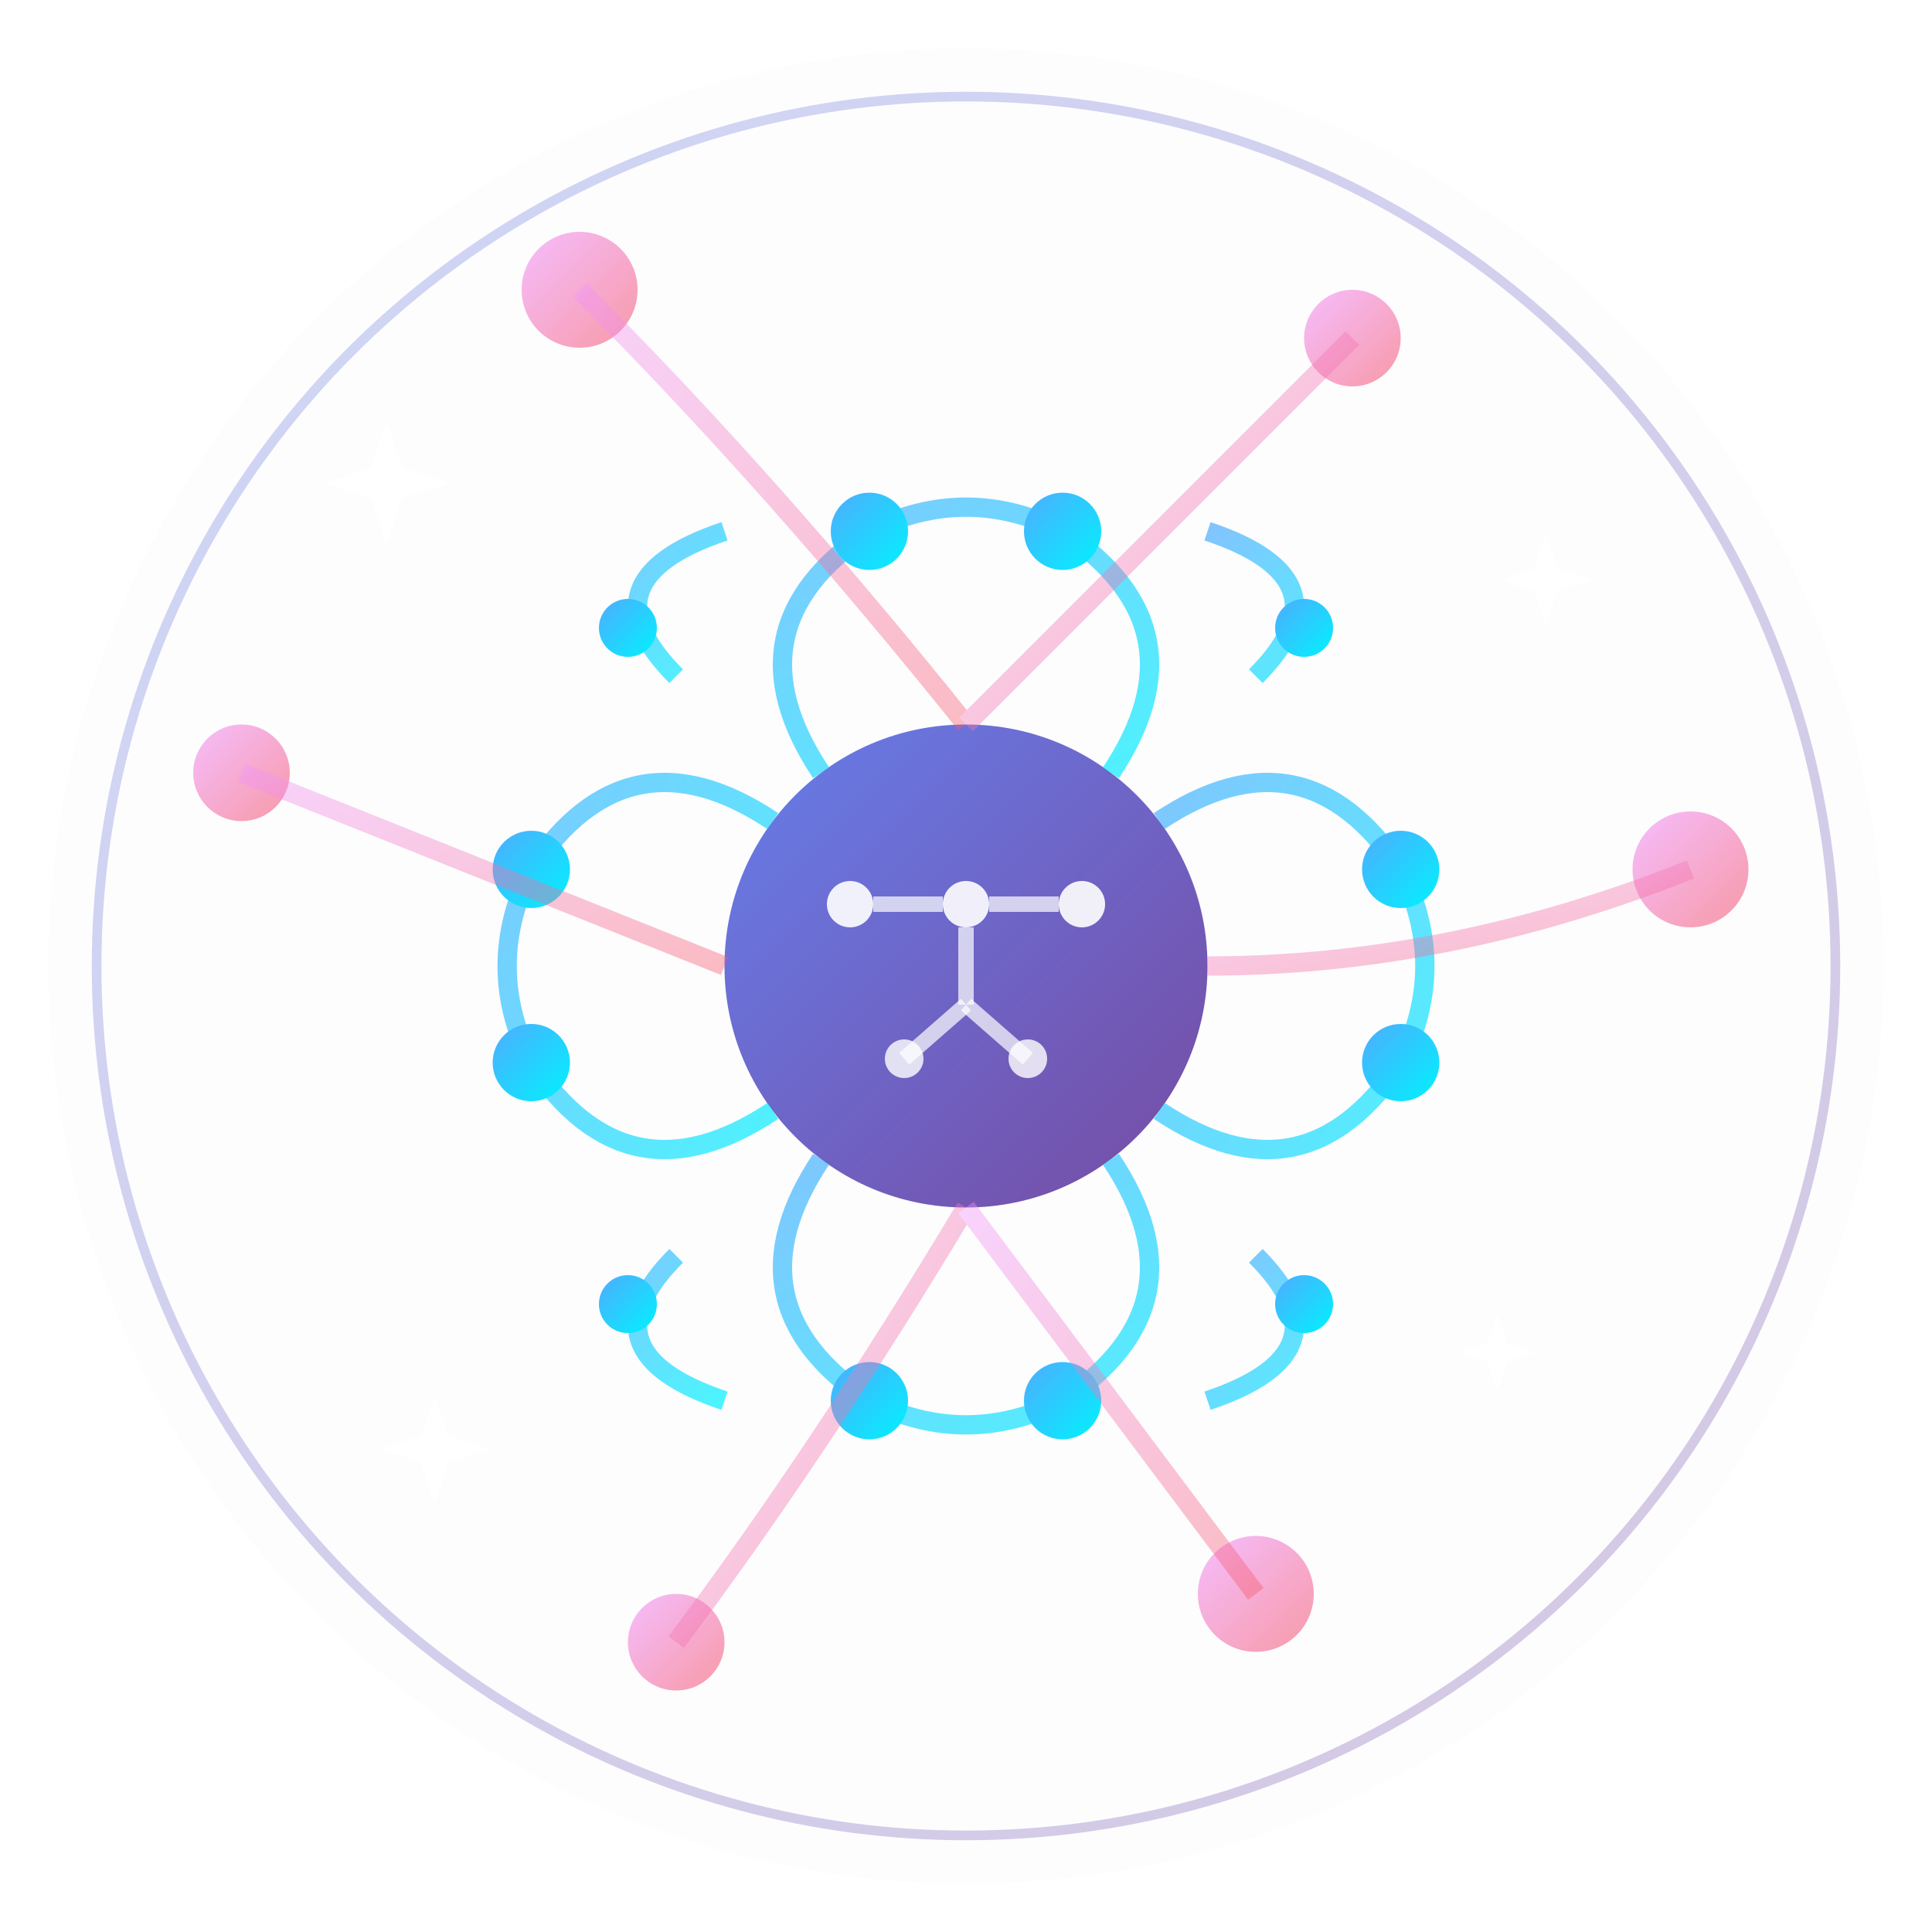 <svg width="200" height="200" viewBox="0 0 200 200" xmlns="http://www.w3.org/2000/svg">
  <defs>
    <!-- Gradient definitions -->
    <linearGradient id="brainGradient" x1="0%" y1="0%" x2="100%" y2="100%">
      <stop offset="0%" style="stop-color:#667eea;stop-opacity:1" />
      <stop offset="100%" style="stop-color:#764ba2;stop-opacity:1" />
    </linearGradient>
    
    <linearGradient id="commitGradient" x1="0%" y1="0%" x2="100%" y2="100%">
      <stop offset="0%" style="stop-color:#f093fb;stop-opacity:1" />
      <stop offset="100%" style="stop-color:#f5576c;stop-opacity:1" />
    </linearGradient>
    
    <linearGradient id="neuralGradient" x1="0%" y1="0%" x2="100%" y2="100%">
      <stop offset="0%" style="stop-color:#4facfe;stop-opacity:1" />
      <stop offset="100%" style="stop-color:#00f2fe;stop-opacity:1" />
    </linearGradient>
    
    <!-- Glow filter -->
    <filter id="glow">
      <feGaussianBlur stdDeviation="3" result="coloredBlur"/>
      <feMerge> 
        <feMergeNode in="coloredBlur"/>
        <feMergeNode in="SourceGraphic"/>
      </feMerge>
    </filter>
    
    <!-- Drop shadow -->
    <filter id="dropshadow" x="-50%" y="-50%" width="200%" height="200%">
      <feDropShadow dx="2" dy="4" stdDeviation="3" flood-color="#000000" flood-opacity="0.3"/>
    </filter>
  </defs>
  
  <!-- Background circle -->
  <circle cx="100" cy="100" r="95" fill="url(#brainGradient)" filter="url(#dropshadow)" opacity="0.1"/>
  
  <!-- AI Brain/Neural Network -->
  <g transform="translate(100, 100)">
    <!-- Central brain node -->
    <circle cx="0" cy="0" r="25" fill="url(#brainGradient)" filter="url(#glow)"/>
    
    <!-- Neural connections -->
    <g stroke="url(#neuralGradient)" stroke-width="2" fill="none" opacity="0.7">
      <!-- Main neural pathways -->
      <path d="M -20,-15 Q -35,-25 -45,-10 Q -50,0 -45,10 Q -35,25 -20,15"/>
      <path d="M 20,-15 Q 35,-25 45,-10 Q 50,0 45,10 Q 35,25 20,15"/>
      <path d="M -15,-20 Q -25,-35 -10,-45 Q 0,-50 10,-45 Q 25,-35 15,-20"/>
      <path d="M -15,20 Q -25,35 -10,45 Q 0,50 10,45 Q 25,35 15,20"/>
      
      <!-- Secondary connections -->
      <path d="M -30,-30 Q -40,-40 -25,-45"/>
      <path d="M 30,-30 Q 40,-40 25,-45"/>
      <path d="M -30,30 Q -40,40 -25,45"/>
      <path d="M 30,30 Q 40,40 25,45"/>
    </g>
    
    <!-- Neural nodes -->
    <g fill="url(#neuralGradient)">
      <circle cx="-45" cy="-10" r="4"/>
      <circle cx="45" cy="-10" r="4"/>
      <circle cx="-10" cy="-45" r="4"/>
      <circle cx="10" cy="-45" r="4"/>
      <circle cx="-45" cy="10" r="4"/>
      <circle cx="45" cy="10" r="4"/>
      <circle cx="-10" cy="45" r="4"/>
      <circle cx="10" cy="45" r="4"/>
      
      <!-- Corner nodes -->
      <circle cx="-35" cy="-35" r="3"/>
      <circle cx="35" cy="-35" r="3"/>
      <circle cx="-35" cy="35" r="3"/>
      <circle cx="35" cy="35" r="3"/>
    </g>
    
    <!-- Git commit symbols inside brain -->
    <g transform="scale(0.8)">
      <!-- Commit nodes -->
      <circle cx="-15" cy="-8" r="3" fill="#ffffff" opacity="0.9"/>
      <circle cx="0" cy="-8" r="3" fill="#ffffff" opacity="0.9"/>
      <circle cx="15" cy="-8" r="3" fill="#ffffff" opacity="0.9"/>
      
      <!-- Commit connections -->
      <line x1="-12" y1="-8" x2="-3" y2="-8" stroke="#ffffff" stroke-width="2" opacity="0.7"/>
      <line x1="3" y1="-8" x2="12" y2="-8" stroke="#ffffff" stroke-width="2" opacity="0.7"/>
      
      <!-- Branch lines -->
      <line x1="0" y1="-5" x2="0" y2="5" stroke="#ffffff" stroke-width="2" opacity="0.7"/>
      <line x1="0" y1="5" x2="-8" y2="12" stroke="#ffffff" stroke-width="2" opacity="0.7"/>
      <line x1="0" y1="5" x2="8" y2="12" stroke="#ffffff" stroke-width="2" opacity="0.7"/>
      
      <!-- Branch commit nodes -->
      <circle cx="-8" cy="12" r="2.5" fill="#ffffff" opacity="0.8"/>
      <circle cx="8" cy="12" r="2.5" fill="#ffffff" opacity="0.8"/>
    </g>
  </g>
  
  <!-- Floating commit symbols around the brain -->
  <g fill="url(#commitGradient)" opacity="0.6">
    <!-- Top commits -->
    <circle cx="60" cy="30" r="6" filter="url(#glow)"/>
    <circle cx="140" cy="35" r="5"/>
    
    <!-- Side commits -->
    <circle cx="25" cy="80" r="5"/>
    <circle cx="175" cy="90" r="6" filter="url(#glow)"/>
    
    <!-- Bottom commits -->
    <circle cx="70" cy="170" r="5"/>
    <circle cx="130" cy="165" r="6" filter="url(#glow)"/>
  </g>
  
  <!-- Connecting lines between floating commits -->
  <g stroke="url(#commitGradient)" stroke-width="2" fill="none" opacity="0.4">
    <path d="M 60,30 Q 80,50 100,75"/>
    <path d="M 140,35 Q 120,55 100,75"/>
    <path d="M 25,80 Q 50,90 75,100"/>
    <path d="M 175,90 Q 150,100 125,100"/>
    <path d="M 70,170 Q 85,150 100,125"/>
    <path d="M 130,165 Q 115,145 100,125"/>
  </g>
  
  <!-- AI sparkles/magic effects -->
  <g fill="#ffffff" opacity="0.8">
    <!-- Sparkle 1 -->
    <g transform="translate(40, 50) scale(0.8)">
      <path d="M 0,-8 L 2,-2 L 8,0 L 2,2 L 0,8 L -2,2 L -8,0 L -2,-2 Z"/>
    </g>
    
    <!-- Sparkle 2 -->
    <g transform="translate(160, 60) scale(0.6)">
      <path d="M 0,-8 L 2,-2 L 8,0 L 2,2 L 0,8 L -2,2 L -8,0 L -2,-2 Z"/>
    </g>
    
    <!-- Sparkle 3 -->
    <g transform="translate(45, 150) scale(0.7)">
      <path d="M 0,-8 L 2,-2 L 8,0 L 2,2 L 0,8 L -2,2 L -8,0 L -2,-2 Z"/>
    </g>
    
    <!-- Sparkle 4 -->
    <g transform="translate(155, 140) scale(0.5)">
      <path d="M 0,-8 L 2,-2 L 8,0 L 2,2 L 0,8 L -2,2 L -8,0 L -2,-2 Z"/>
    </g>
  </g>
  
  <!-- Subtle outer glow -->
  <circle cx="100" cy="100" r="90" fill="none" stroke="url(#brainGradient)" stroke-width="1" opacity="0.3"/>
</svg> 
